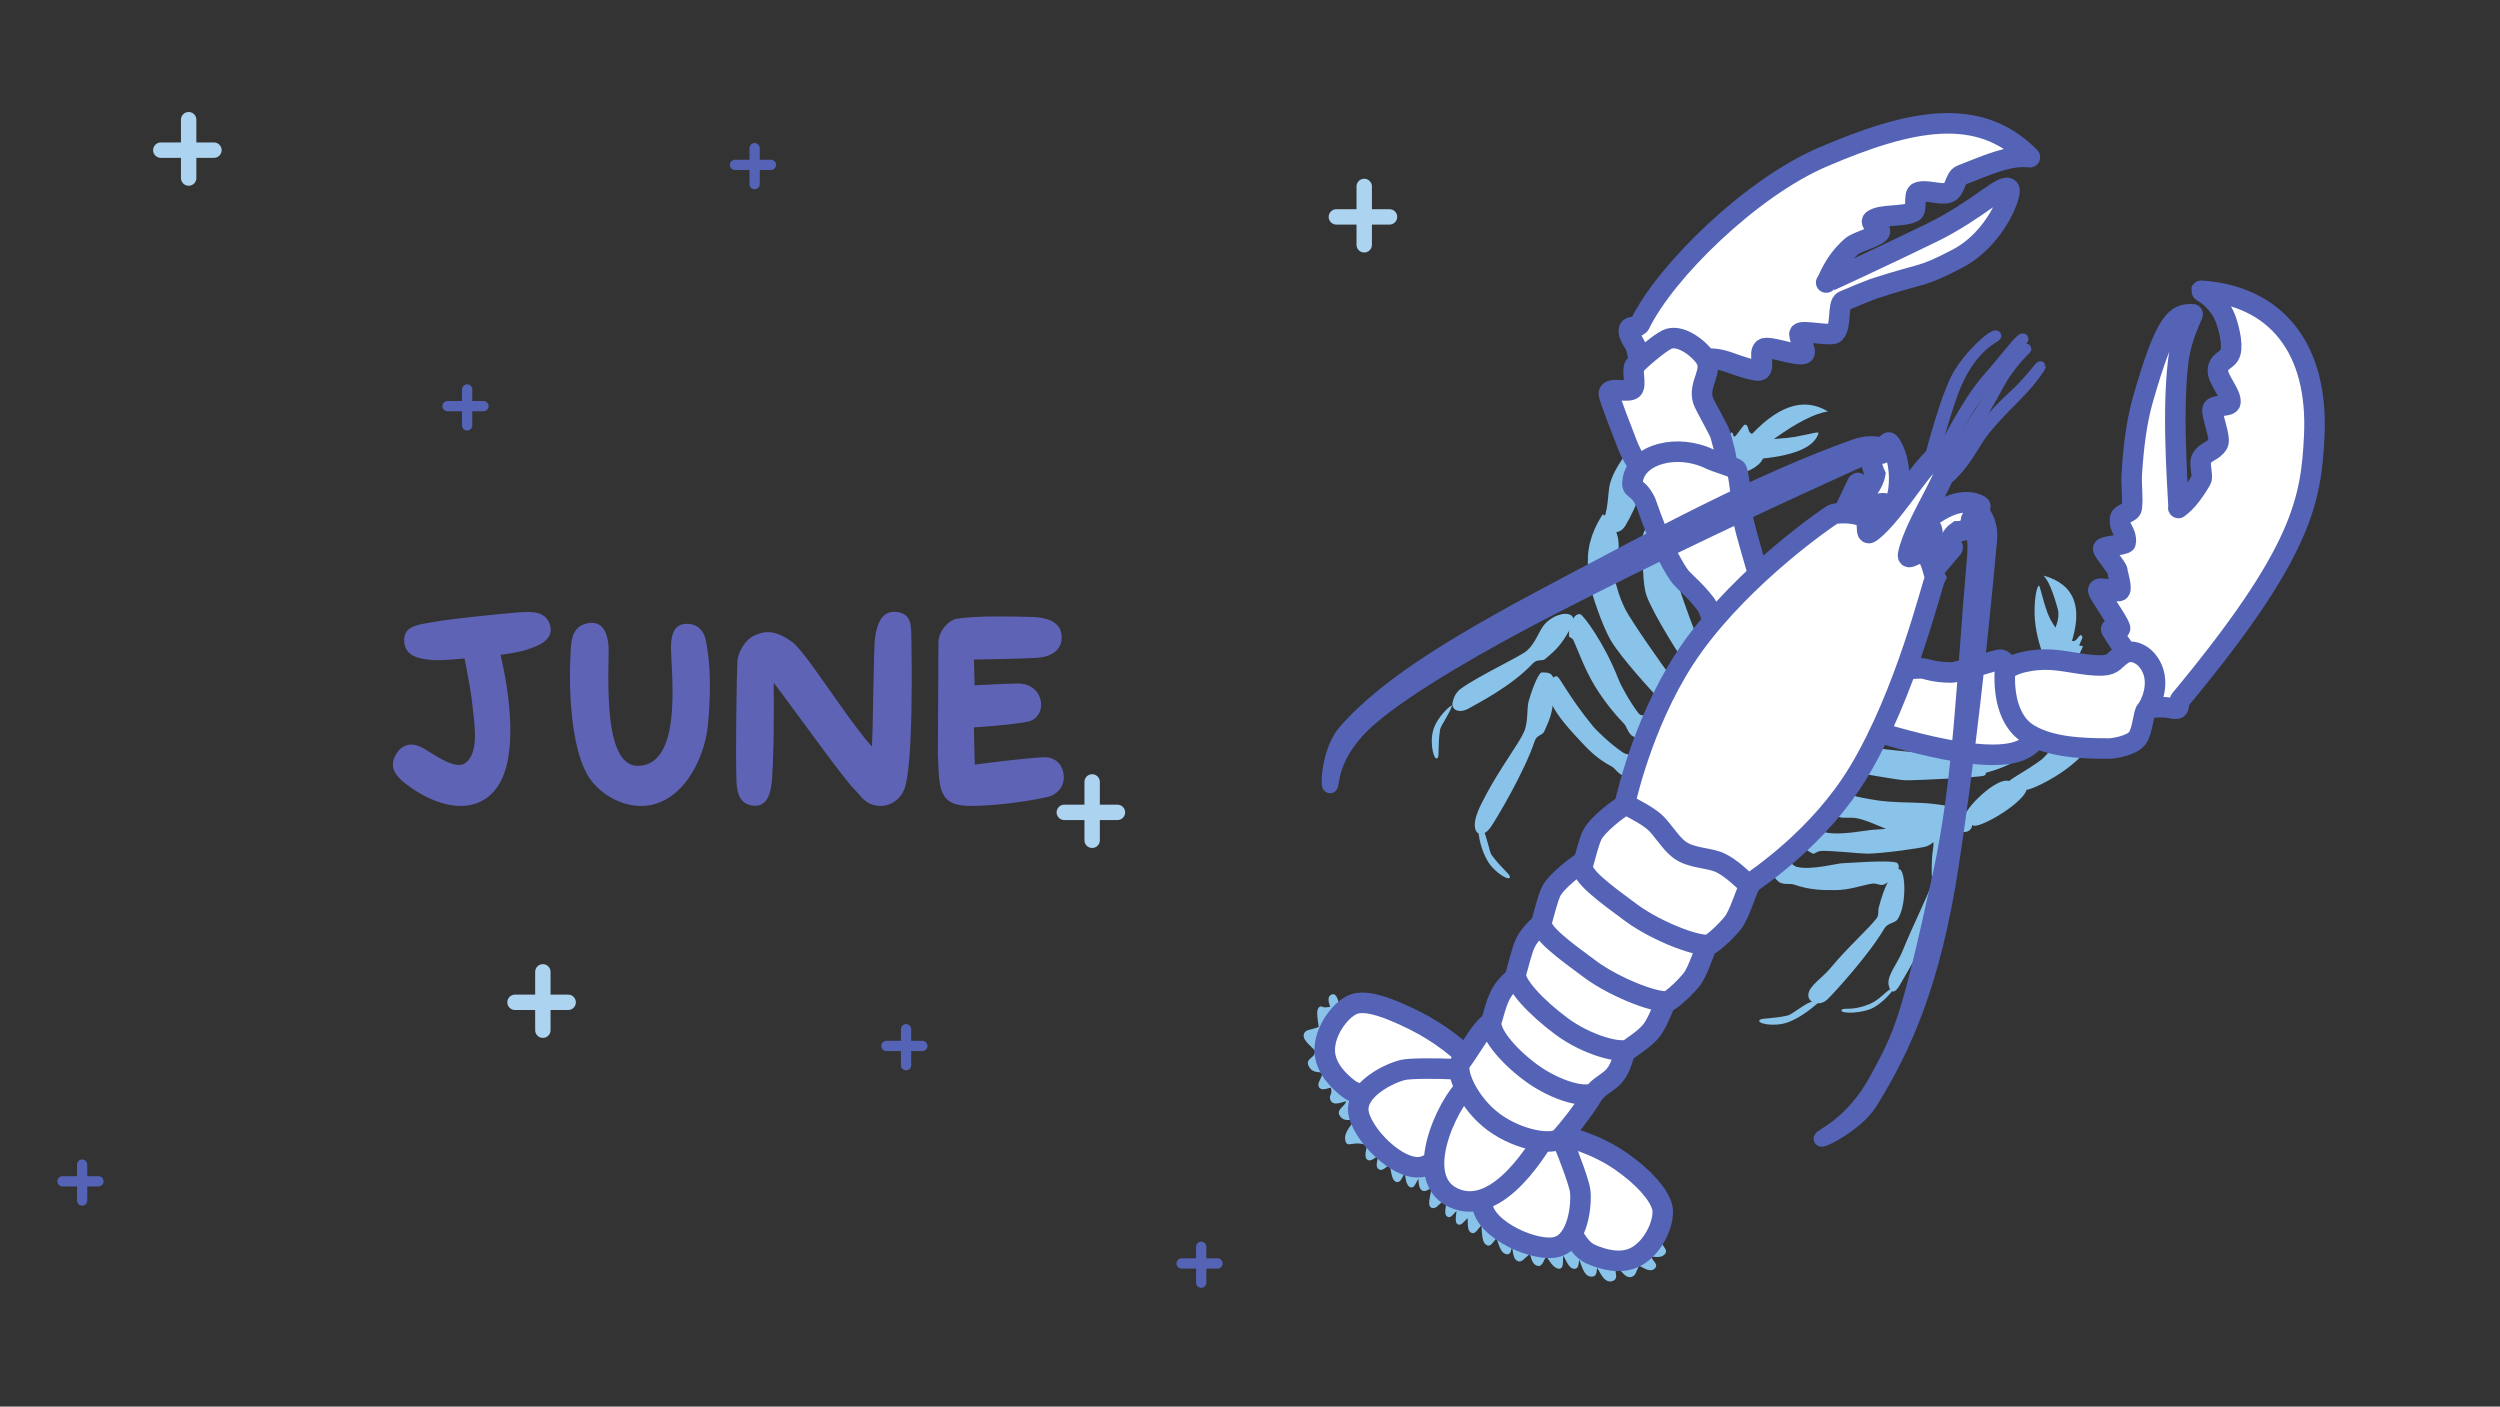<?xml version="1.0" encoding="UTF-8"?>
<svg width="487px" height="274px" viewBox="0 0 487 274" version="1.1" xmlns="http://www.w3.org/2000/svg" xmlns:xlink="http://www.w3.org/1999/xlink">
    <rect x="0" y="0" width="487" height="274" fill="#333333" stroke="none"/>
    <title>illus-june-21</title>
    <g id="illus-june-21" stroke="none" stroke-width="1" fill="none" fill-rule="evenodd">
        <path d="M322.084,101.012 C322.488,100.887 322.794,101.883 323,104 C321.137,105.166 320.122,105.479 319.956,104.938 C319.708,104.128 321.477,101.199 322.084,101.012 Z" id="Rectangle" fill="#89C3EA"></path>
        <path d="M386,145 L395.218,143.996 C395.818,145.361 395.079,146.696 393,148 C390.921,149.304 388.199,150.307 384.835,151.009 L386,145 Z" id="Rectangle" fill="#89C3EA"></path>
        <path d="M400.397,122.259 C400.976,120.852 401.126,119.636 400.845,118.612 C399.444,113.502 398.508,112.67 398.103,112.132 C404.122,113.81 405.87,118.323 403.349,125.669 C400.008,126.868 398.182,127.361 397.871,127.148 C397.768,127.077 396.696,123.985 396.415,120.941 C396.119,117.735 396.628,114.561 397.137,114.083 C397.356,113.877 397.622,115.782 398.758,119.131 C399.077,120.068 399.623,121.111 400.397,122.259 Z" id="Rectangle" fill="#89C3EA"></path>
        <path d="M398.726,125.281 C400.106,124.046 402.368,124.818 403.978,124.87 C404.579,124.89 405.073,123.492 405.42,123.755 C405.93,124.14 405.51,124.382 405.034,125.713 C404.964,125.91 405.838,125.647 405.728,126 C405.641,126.277 405.185,127.177 404.778,127.95 C404.58,128.325 404.039,128.835 403.156,129.482 L397.804,129.658 C397.156,127.871 397.463,126.412 398.726,125.281 Z" id="Rectangle" fill="#89C3EA"></path>
        <path d="M288,162 C288.465,161.47 288.774,161.35 288.926,161.64 C289.703,163.119 290.116,165.94 290.564,166.547 C292.375,169.006 293.971,170.159 294.111,170.707 C294.421,171.924 291.113,170.112 289.702,167.573 C288.762,165.881 288.195,164.023 288,162 Z" id="Rectangle" fill="#89C3EA"></path>
        <path d="M278.783,137.867 C279.559,139.346 279.973,142.167 280.42,142.774 C282.232,145.233 283.828,146.386 283.967,146.934 C284.277,148.151 280.969,146.339 279.559,143.8 C278.148,141.261 278.555,137.432 278.783,137.867 Z" id="Rectangle" fill="#89C3EA" transform="translate(281.268, 142.577) rotate(45) translate(-281.268, -142.577) "></path>
        <path d="M302.015,136.5 C301.271,134.43 301.982,131.725 303.23,131.725 C303.802,131.725 305.367,135.43 310.283,141.435 C311.102,142.436 313.624,144.852 316.002,146.493 C317.101,147.251 318.053,146.836 319,147.847 C319.501,148.382 319.501,149.433 319,151 C317.432,151.204 316.433,151.204 316.002,151 C315.046,150.547 314.537,149.617 314.009,149.342 C310.823,147.679 309.079,145.647 307.712,144.2 C304.807,141.124 302.759,138.57 302.015,136.5 Z" id="Rectangle" fill="#89C3EA"></path>
        <path d="M302.111,118.297 C301.766,121.802 301.555,122.727 300.158,125.738 C299.827,126.451 298.719,126.375 298.342,127.518 C296.372,133.484 291.913,139.058 290.722,140.778 C289.53,142.498 287.577,142.605 287.331,140.832 C287.27,140.395 286.994,139.189 287.727,137.891 C289.968,133.922 295.547,127.402 296.258,125.738 C297.129,123.699 296.728,121.226 297.175,119.699 C298.22,116.136 302.538,113.963 302.111,118.297 Z" id="Rectangle" fill="#89C3EA" transform="translate(294.685, 129.004) rotate(25) translate(-294.685, -129.004) "></path>
        <path d="M303.572,126.83 C302.828,124.76 303.154,122.107 304.403,122.107 C304.974,122.107 310.464,125.872 315.38,131.877 C316.2,132.878 318.722,135.294 321.099,136.935 C322.198,137.693 323.166,135.925 324.113,136.936 C324.614,137.471 324.609,138.973 324.098,141.442 C322.53,141.646 321.53,141.646 321.099,141.442 C320.144,140.989 319.635,140.059 319.107,139.783 C317.658,139.028 314.237,137.035 311.19,134.361 C308.453,131.958 306.078,128.907 304.707,127.375 C304.248,126.861 303.674,127.113 303.572,126.83 Z" id="Rectangle" fill="#89C3EA" transform="translate(313.831, 131.851) rotate(18) translate(-313.831, -131.851) "></path>
        <path d="M315.679,86.063 C315.527,85.466 317.853,86.53 319.176,89.162 C320.178,91.156 319.899,97.916 318.933,102.023 C318.438,104.129 316.696,104.033 316.618,103.975 C316.481,103.874 315.419,104.082 314.83,102.688 C314.514,101.941 314.579,100.939 314.406,99.781 C314.199,98.402 313.774,96.848 313.624,95.868 C313.041,92.075 315.703,86.157 315.679,86.063 Z" id="Rectangle" fill="#89C3EA" transform="translate(316.673, 94.949) rotate(18) translate(-316.673, -94.949) "></path>
        <path d="M309.763,100.817 C309.611,100.22 312.818,101.702 314.14,104.333 C315.657,107.351 315.358,111.651 315.915,112.194 C316.397,112.664 312.494,115.609 312.262,115.439 C311.965,115.22 309.785,111.216 309.272,107.878 C308.689,104.085 309.786,100.91 309.763,100.817 Z" id="Rectangle" fill="#89C3EA" transform="translate(312.528, 108.066) rotate(18) translate(-312.528, -108.066) "></path>
        <path d="M307.51,117.816 C306.766,115.746 309.914,114.572 311.163,114.572 C311.496,114.572 312.494,116.839 314.982,119.325 C316.756,121.097 325.111,127.407 327.489,129.048 C328.588,129.806 327.281,134.203 326.753,133.927 C325.305,133.172 317.241,128.654 314.195,125.98 C311.458,123.577 307.612,118.099 307.51,117.816 Z" id="Rectangle" fill="#89C3EA" transform="translate(317.657, 124.256) rotate(18) translate(-317.657, -124.256) "></path>
        <path d="M315.189,109.548 C314.445,107.478 317.975,105.886 319.223,105.886 C319.556,105.886 320.513,108.237 323.002,110.724 C324.775,112.496 332.282,119.579 334.66,121.219 C335.759,121.978 334.452,126.375 333.924,126.099 C332.476,125.343 324.412,120.826 321.365,118.151 C319.475,116.492 317.51,112.287 316.16,110.419 C315.556,109.581 315.22,109.636 315.189,109.548 Z" id="Rectangle" fill="#89C3EA" transform="translate(325.087, 115.999) rotate(28) translate(-325.087, -115.999) "></path>
        <path d="M300.289,131.001 C301.712,131.001 303.172,130.764 302.745,135.098 C302.4,138.603 302.189,139.528 300.792,142.539 C300.461,143.252 299.353,143.176 298.976,144.319 C297.006,150.285 291.566,159.431 290.375,161.151 C289.184,162.871 287.565,162.924 287.318,161.151 C287.072,159.378 288.293,157.063 289.492,154.795 C292.185,149.703 295.948,144.747 296.892,142.539 C297.763,140.5 297.362,138.027 297.809,136.5 C298.854,132.937 299.911,131.001 300.289,131.001 Z" id="Rectangle" fill="#89C3EA"></path>
        <path d="M345.178,192.009 C345.818,192.249 346.214,192.514 346.366,192.804 C347.143,194.283 347.556,197.104 348.004,197.712 C349.815,200.17 351.411,201.323 351.551,201.872 C351.861,203.088 348.553,201.276 347.142,198.738 C346.202,197.045 345.547,194.802 345.178,192.009 Z" id="Rectangle" fill="#89C3EA" transform="translate(348.375, 197.134) scale(1, -1) rotate(139) translate(-348.375, -197.134) "></path>
        <path d="M361.623,189.525 C362.4,191.004 362.042,193.134 363.063,195.173 C364.608,198.259 366.259,198.893 366.399,199.441 C366.709,200.658 363.796,198.491 362.386,195.952 C360.975,193.414 361.395,189.09 361.623,189.525 Z" id="Rectangle" fill="#89C3EA" transform="translate(363.902, 194.642) scale(1, -1) rotate(139) translate(-363.902, -194.642) "></path>
        <path d="M366.876,167.883 C368.159,167.883 369.905,174.71 368.646,177.581 C368.348,178.261 366.956,178.642 366.616,179.732 C364.841,185.42 359.938,194.141 358.864,195.782 C357.791,197.422 355.278,197.307 355.056,195.616 C354.834,193.925 356.988,191.883 358.069,189.721 C360.496,184.865 363.887,180.14 364.738,178.034 C364.989,177.413 364.591,176.847 364.612,176.028 C364.656,174.285 364.872,172.147 365.146,171.157 C366.088,167.759 366.536,167.883 366.876,167.883 Z" id="Rectangle" fill="#89C3EA" transform="translate(362.061, 182.416) rotate(13) translate(-362.061, -182.416) "></path>
        <path d="M359.188,151.553 C358.444,149.483 361.328,149.03 362.576,149.03 C362.794,149.03 365.167,150.574 367.788,152.823 C369.809,154.557 371.913,156.952 373.902,158.764 C376.095,160.762 378.111,162.12 378.882,162.652 C379.981,163.41 380.425,162.723 381.372,163.734 C381.873,164.269 381.803,165.749 381.162,168.174 C379.545,168.419 378.343,168.125 377.558,167.291 C377.355,167.075 377.253,166.951 376.486,166.141 C374.641,164.193 369.719,162.833 368.753,161.811 C366.888,159.835 359.454,152.294 359.188,151.553 Z" id="Rectangle" fill="#89C3EA" transform="translate(370.385, 158.644) scale(1, -1) rotate(133) translate(-370.385, -158.644) "></path>
        <path d="M364.28,141.443 C363.974,140.592 365.147,140.722 365.701,140.117 C366.495,139.251 366.931,137.817 367.666,137.817 C367.884,137.817 374.611,146.197 376.6,148.009 C378.793,150.007 383.322,153.892 384.093,154.424 C385.191,155.182 383.145,160.713 381.967,159.462 C381.764,159.246 375.035,154.275 374.07,153.253 C372.204,151.277 364.546,142.183 364.28,141.443 Z" id="Rectangle" fill="#89C3EA" transform="translate(374.318, 148.731) scale(1, -1) rotate(133) translate(-374.318, -148.731) "></path>
        <path d="M390.117,151.696 C392.31,153.694 391.555,163.437 390.377,162.187 C390.174,161.971 388.788,163.131 388.021,162.321 C386.723,160.95 384.986,152.879 386.139,150.313 C386.623,149.233 389.528,151.159 390.117,151.696 Z" id="Rectangle" fill="#89C3EA" transform="translate(388.64, 156.301) scale(1, -1) rotate(133) translate(-388.64, -156.301) "></path>
        <path d="M401.94,143.825 C402.821,144.628 401.532,147.646 401.804,150.018 C402.208,153.553 403.517,158.068 402.812,157.32 C402.609,157.104 400.3,156.789 399.533,155.979 C398.883,155.292 397.586,151.29 397.146,147.601 C396.706,143.921 397.121,140.556 397.696,139.275 C398.181,138.195 401.351,143.289 401.94,143.825 Z" id="Rectangle" fill="#89C3EA" transform="translate(399.989, 148.264) scale(1, -1) rotate(133) translate(-399.989, -148.264) "></path>
        <path d="M379.351,161.242 C380.63,161.242 381.935,169.16 380.68,172.222 C380.382,172.947 378.994,173.354 378.655,174.515 C376.885,180.582 370.433,189.823 369.362,191.572 C368.292,193.322 367.351,193.259 367.13,191.455 C366.908,189.652 369.055,187.475 370.133,185.169 C372.553,179.99 375.721,174.505 376.569,172.259 C376.819,171.596 376.637,171.439 376.657,170.565 C376.702,168.707 376.917,166.426 377.19,165.37 C377.475,164.27 377.091,162.878 377.352,162.279 C377.951,160.907 379.115,161.242 379.351,161.242 Z" id="Rectangle" fill="#89C3EA" transform="translate(374.151, 177.026) rotate(-3) translate(-374.151, -177.026) "></path>
        <path d="M348.783,164.399 C348.039,162.329 348.75,159.624 349.999,159.624 C350.57,159.624 352.448,161.518 357.364,167.522 C358.184,168.524 360.392,172.751 362.77,174.392 C363.869,175.15 365.167,174.307 366.114,175.318 C366.615,175.853 366.5,177.046 365.768,178.899 C364.2,179.104 363.201,179.104 362.77,178.899 C361.814,178.446 361.305,177.516 360.777,177.241 C357.592,175.578 355.848,173.547 354.481,172.099 C352.615,170.124 351.55,167.557 350.509,166.002 C349.929,165.136 349.049,165.14 348.783,164.399 Z" id="Rectangle" fill="#89C3EA" transform="translate(357.45, 169.338) scale(1, -1) rotate(133) translate(-357.45, -169.338) "></path>
        <path d="M355.235,156.115 C354.492,154.045 355.165,151.84 356.414,151.84 C356.985,151.84 359.83,155.597 364.746,161.601 C365.566,162.602 368.251,167.031 370.629,168.672 C371.728,169.43 372.172,168.744 373.119,169.755 C373.62,170.29 373.55,171.77 372.909,174.195 C370.938,173.81 369.737,173.516 369.305,173.311 C369.025,173.178 369.188,172.364 368.421,171.554 C366.576,169.606 363.086,166.629 362.121,165.606 C360.255,163.631 355.502,156.856 355.235,156.115 Z" id="Rectangle" fill="#89C3EA" transform="translate(364.187, 163.017) scale(1, -1) rotate(133) translate(-364.187, -163.017) "></path>
        <path d="M340.133,85.818 C345.955,79.102 351.263,77.212 356.056,80.147 C353.49,80.545 349.984,82.336 345.538,85.522 C347.413,85.392 348.731,85.259 349.492,85.124 C352.965,84.509 354.372,83.961 354.234,84.418 C353.388,87.219 349.238,88.901 341.783,89.465 L340.133,85.818 Z" id="Rectangle" fill="#89C3EA"></path>
        <path d="M335,88.077 C335.854,85.868 336.604,84.603 337.251,84.282 C337.685,84.066 337.54,85.321 337.98,85 C338.485,84.632 339.57,82.701 339.96,82.716 C340.609,82.742 340.456,83.858 340.903,84.282 C341.492,84.841 342.838,84.535 343,85 C343.661,86.894 344.507,87.988 343,90 C341.995,91.341 339.329,92.487 335,93.438 L335,88.077 Z" id="Rectangle" fill="#89C3EA"></path>
        <path d="M355.013,30.624 C372.098,23.289 385.462,20.484 395.42,30.624 C391.499,30.152 387.448,31.998 382.088,34.105 C380.759,34.627 380.988,36.966 379.551,37.521 C378.109,38.079 374.939,36.797 373.547,37.521 C372.775,37.922 373.465,40.88 372.693,41.287 C370.808,42.282 366.457,41.7 364.87,42.838 C363.864,43.56 366.92,44.594 366.064,45.363 C364.92,46.391 361.773,47.04 360.651,48.024 C357.026,51.203 356.106,54.785 355.738,55.035 C355.64,55.102 366.75,49.993 376.251,45.363 C385.413,40.898 390.43,35.37 391.396,36.836 C391.938,37.658 388.865,46.492 381.18,50.46 C373.753,54.295 375.29,52.873 364.87,56.287 C364.292,56.476 360.292,58.116 359.1,58.653 C357.896,59.194 358.785,63.582 357.395,64.889 C356.707,65.536 351.248,64.302 350.611,64.889 C350.121,65.34 352.012,68.474 351.46,68.854 C350.386,69.593 344.44,67.201 343.516,67.937 C342.499,68.749 343.889,71.68 342.787,72.132 C342.04,72.438 338.197,71.082 337.284,70.742 C335.059,69.914 333.163,69.631 331.684,70.083 C324.426,72.303 319.421,72.336 318.78,67.937 C318.639,66.974 317.007,65.377 317.34,64.165 C317.564,63.35 319.033,64.001 319.469,63.104 C324.397,52.952 341.005,36.636 355.013,30.624 Z" id="Rectangle" stroke="#5563B6" stroke-width="4" fill="#FFFFFF" stroke-linejoin="round"></path>
        <path d="M332.154,69.697 C333.875,72.276 330.789,74.733 331.733,77.938 C332.031,78.949 334.919,83.847 335.139,84.732 C335.896,87.774 337.084,90.547 335.626,92.409 C334.039,94.438 331.115,96.086 327.917,95.518 C325.072,95.013 319.549,94.006 316.673,85.734 C316.5,85.237 313.312,77.276 313.402,76.608 C313.571,75.348 317.254,76.578 318.069,75.742 C318.792,75 317.84,72.019 318.434,71.259 C319.227,70.247 323.097,66.938 324.696,66.15 C327.203,64.915 330.915,67.841 332.154,69.697 Z" id="Rectangle" stroke="#5563B6" stroke-width="4" fill="#FFFFFF"></path>
        <path d="M318.069,93.441 C318.928,88.404 326.817,86.343 333.158,89.468 C334.125,89.945 337.824,91.039 338.228,91.391 C338.757,91.851 339.467,99.537 339.421,100.317 C339.385,100.937 340.507,105.1 342.787,112.807 L333.622,120.941 C333.118,119.284 332.684,118.213 332.319,117.728 C329.99,114.636 327.905,113.281 326.975,111.875 C323.295,106.318 320.789,98.237 320.601,97.846 C318.903,94.307 317.665,95.806 318.069,93.441 Z" id="Rectangle" stroke="#5563B6" stroke-width="4" fill="#FFFFFF"></path>
        <path d="M366,131 C370.149,130.455 372.922,130.185 374.318,130.191 C375.04,130.193 376.619,131 380.07,131 C381.85,131 389.374,128.238 389.893,128.516 C390.367,128.77 392.379,130.704 392.707,131 C394.624,132.726 394.276,134.776 395.218,136.636 C397.34,140.826 398.172,143.921 394,146 C389.504,148.241 379.226,146.852 363.167,141.835 L366,131 Z" id="Rectangle" stroke="#5563B6" stroke-width="4" fill="#FFFFFF"></path>
        <path d="M417.395,77.991 C422.067,61.528 424.117,61.213 427.126,61.213 C427.218,61.213 424.908,65.594 424.339,70.184 C422.889,81.886 424.623,99.48 424.339,98.962 C424.273,98.842 426.025,98.295 428.807,93.438 C429.176,92.793 428.386,90.311 428.807,89.465 C429.637,87.8 431.021,88.103 432.045,86.477 C432.729,85.392 430.681,80.623 431.023,79.664 C431.344,78.764 434.385,79.333 434.489,78.372 C434.669,76.702 431.997,73.937 432.045,72.176 C432.1,70.171 434.015,70.298 434.489,68.674 C435.007,66.895 434.061,63.394 433.447,61.875 C431.947,58.162 428.776,56.755 428.807,56.642 C443.455,57.64 451.677,67.932 450.811,85.037 C450.185,97.398 448.652,107.482 424.743,136.261 C424.508,136.544 424.476,137.261 424.339,137.763 C424.15,138.455 422.981,137.793 421.36,137.763 C420.501,137.746 418.851,137.826 416.408,138 L415.819,129.374 C413.636,126.321 412.125,124.087 411.288,122.672 C410.967,122.13 413.163,122.911 412.991,122.316 C412.559,120.817 408.805,115.801 408.738,114.995 C408.656,114.007 412.69,115.624 412.991,114.995 C413.324,114.302 412.467,111.572 412.47,111.195 C412.476,110.614 409.682,107.452 409.696,106.881 C409.708,106.359 414.092,106.171 414.111,105.656 C414.197,103.27 412.784,103.225 412.991,101.009 C413.084,100.021 415.154,99.916 415.267,98.962 C415.527,96.767 415.143,94.57 415.267,92.449 C415.582,87.065 416.241,82.057 417.395,77.991 Z" id="Rectangle" stroke="#5563B6" stroke-width="4" fill="#FFFFFF" stroke-linejoin="round"></path>
        <path d="M390.526,131.08 C390.526,129.989 393.945,128.527 398.448,128.488 C401.953,128.457 406.165,129.783 409.614,129.623 C411.785,129.522 411.851,128.513 413.545,127.427 C415.24,126.342 417.186,127.428 418.117,128.488 C421.718,132.583 418.512,137.989 418.117,138.293 C417.521,138.751 417.425,142.37 416.34,143.81 C415.219,145.299 411.593,145.809 411.005,145.811 C405.449,145.835 399.416,145.547 395.218,143.011 C390.106,139.922 390.526,132.354 390.526,131.08 Z" id="Rectangle" stroke="#5563B6" stroke-width="4" fill="#FFFFFF"></path>
        <g id="Group" transform="translate(141.5, 136.5) scale(-1, 1) translate(-141.5, -136.5) translate(12, 23)" stroke-linecap="round">
            <line x1="234.25" y1="0.316" x2="234.25" y2="11.684" id="Line-16" stroke="#ACD3EF" stroke-width="3"></line>
            <line x1="239.676" y1="6.25" x2="229.324" y2="6.25" id="Line-16" stroke="#ACD3EF" stroke-width="3"></line>
            <line x1="124" y1="5.868" x2="124" y2="12.868" id="Line-16" stroke="#5563B6" stroke-width="2"></line>
            <line x1="127.824" y1="9.118" x2="120.824" y2="9.118" id="Line-16" stroke="#5563B6" stroke-width="2"></line>
            <line x1="180" y1="52.868" x2="180" y2="59.868" id="Line-16" stroke="#5563B6" stroke-width="2"></line>
            <line x1="183.824" y1="56.118" x2="176.824" y2="56.118" id="Line-16" stroke="#5563B6" stroke-width="2"></line>
            <line x1="5.25" y1="13.316" x2="5.25" y2="24.684" id="Line-16" stroke="#ACD3EF" stroke-width="3"></line>
            <line x1="10.676" y1="19.25" x2="0.324" y2="19.25" id="Line-16" stroke="#ACD3EF" stroke-width="3"></line>
            <line x1="165.25" y1="166.316" x2="165.25" y2="177.684" id="Line-16" stroke="#ACD3EF" stroke-width="3"></line>
            <line x1="170.676" y1="172.25" x2="160.324" y2="172.25" id="Line-16" stroke="#ACD3EF" stroke-width="3"></line>
            <line x1="94.5" y1="177.5" x2="94.5" y2="184.5" id="Line-16" stroke="#5563B6" stroke-width="2"></line>
            <line x1="98.324" y1="180.75" x2="91.324" y2="180.75" id="Line-16" stroke="#5563B6" stroke-width="2"></line>
            <line x1="255" y1="203.868" x2="255" y2="210.868" id="Line-16" stroke="#5563B6" stroke-width="2"></line>
            <line x1="258.824" y1="207.118" x2="251.824" y2="207.118" id="Line-16" stroke="#5563B6" stroke-width="2"></line>
            <line x1="37" y1="219.868" x2="37" y2="226.868" id="Line-16" stroke="#5563B6" stroke-width="2"></line>
            <line x1="40.824" y1="223.118" x2="33.824" y2="223.118" id="Line-16" stroke="#5563B6" stroke-width="2"></line>
            <line x1="58.25" y1="129.316" x2="58.25" y2="140.684" id="Line-16" stroke="#ACD3EF" stroke-width="3"></line>
            <line x1="63.676" y1="135.25" x2="53.324" y2="135.25" id="Line-16" stroke="#ACD3EF" stroke-width="3"></line>
        </g>
        <path d="M96.451,153.881 C101.296,147.953 99.125,134.397 97.502,127.567 C100.388,127.159 102.175,126.867 104.584,125.821 C106.968,124.786 107.729,123.189 107.045,121.46 C106.138,119.165 103.968,119.032 100.562,119.331 C96.775,119.662 88.45,120.456 84.552,121.153 C84.167,121.222 83.775,121.284 83.386,121.347 L82.998,121.412 C80.678,121.806 78.568,122.365 78.738,124.957 C78.924,127.806 81.433,128.337 84.223,128.575 C86.086,128.734 90.484,128.267 90.484,128.267 C90.484,128.267 90.489,128.292 90.499,128.34 L90.525,128.464 C90.655,129.102 91.079,131.202 91.457,133.411 L91.547,133.942 C91.768,135.273 91.963,136.604 92.059,137.644 C92.348,140.794 93.368,146.079 90.961,148.399 C89.499,149.81 87.025,148.525 84.658,147.093 L84.241,146.84 C83.619,146.458 83.009,146.078 82.431,145.744 C80.212,144.464 78.051,144.9 76.879,147.451 C76.04,149.277 76.719,150.902 78.994,152.658 C85.215,157.461 92.388,158.853 96.451,153.881 Z M137.906,141.198 C138.406,136.014 138.575,129.673 137.452,124.571 C136.918,122.146 135.052,121.332 133.319,121.555 C131.335,121.81 130.909,123.482 130.737,125.174 C130.373,128.74 133.685,149.158 124.211,149.183 C116.858,149.203 118.845,128.493 118.519,125.567 C118.156,122.317 116.778,120.782 114.084,121.503 C111.045,122.316 111.225,125.701 111.102,128.224 C110.795,134.535 111.252,145.1 114.303,150.719 C115.942,153.739 119.792,156.67 124.172,156.975 C132.24,157.535 137.197,148.544 137.906,141.198 Z M176.108,153.866 C177.978,149.534 177.603,127.28 177.526,123.758 C177.483,121.765 177.503,119.22 174.151,119.19 C171.805,119.17 170.857,121.451 170.476,124.089 C170.295,125.351 170.202,129.808 170.12,134.413 L170.096,135.796 C170.026,139.787 169.959,143.66 169.843,145.433 C168.143,143.542 166.123,140.809 164.084,137.945 L163.528,137.161 C159.728,131.791 155.963,126.19 154.197,124.961 C151.177,122.858 149.279,122.79 147.18,123.691 C144.975,124.637 143.706,127.217 143.627,129.006 C143.525,131.309 143.249,146.263 143.465,152.249 C143.529,154.015 143.897,156.941 147.132,156.964 C149.83,156.983 150.261,153.597 150.398,151.713 C150.675,147.906 150.738,142.486 150.74,138.246 L150.74,137.387 C150.738,135.565 150.725,134.019 150.717,133 C150.982,133.338 151.315,133.774 151.702,134.289 L152.106,134.829 C156.039,140.097 164.306,151.625 166.358,153.675 C166.598,153.916 166.822,154.168 167.041,154.421 L167.303,154.725 C168.261,155.837 169.24,156.893 171.347,156.995 C173.17,157.084 175.176,156.024 176.108,153.866 Z M189.332,156.999 C193.538,156.945 199.497,156.293 204.162,155.219 C205.631,154.881 207.378,153.481 207.222,151.134 C207.033,148.301 204.82,147.475 203.569,147.507 C199.914,147.6 189.885,148.946 189.885,148.946 L189.717,141.694 C189.717,141.694 192.807,141.508 195.849,141.191 L196.401,141.132 C197.868,140.97 199.278,140.779 200.275,140.562 C204.183,139.715 203.623,133.108 198.248,133.153 C195.693,133.174 189.861,133.505 189.861,133.505 L189.727,128.48 L189.763,128.479 C190.391,128.47 199.231,128.336 202.09,128.137 C204.498,127.97 207.222,126.784 206.762,123.491 C206.384,120.792 203.241,120.209 200.728,120.169 C197.911,120.125 190.846,119.863 186.412,120.516 C184.935,120.734 182.86,122.753 182.802,125.111 L182.697,146.89 C182.968,153.709 182.734,157.083 189.332,156.999 Z" id="June" fill="#5E63B6" fill-rule="nonzero"></path>
        <path d="M262.653,206.603 C265.934,215.381 273.13,223.955 284.241,232.326 C300.907,244.883 323.002,240.562 322.911,241.367 C322.806,242.298 324.226,243.535 324.032,243.847 C323.367,244.918 321.449,243.926 321.278,244.416 C320.912,245.469 322.372,246.294 322.086,246.665 C321.325,247.653 319.427,245.653 319.069,246.118 C318.278,247.149 318.355,247.817 317.908,248.157 C316.77,249.021 315.399,245.658 314.906,246.118 C313.51,247.421 314.794,248.635 314.112,249.01 C312.532,249.879 311.716,246.01 311.048,246.368 C310.335,246.751 310.721,248.014 310.283,248.157 C308.58,248.712 308.253,244.178 307.552,244.416 C307.001,244.604 307.157,246.586 306.796,246.665 C305.787,246.888 305.053,243.76 304.504,243.847 C303.604,243.989 304.265,246.778 303.704,246.665 C302.53,246.429 302.019,244.52 301.387,244.416 C300.357,244.247 300.258,246.237 299.679,246.118 C298.568,245.89 298.801,243.96 298.202,243.847 C297.427,243.702 296.416,245.349 295.941,245.238 C294.906,244.998 295.352,242.274 294.764,242.149 C293.7,241.921 294.14,244.006 293.541,243.847 C292.367,243.536 292.231,240.755 291.647,240.601 C291.169,240.475 290.261,242.249 289.929,242.149 C288.817,241.811 289.395,238.242 288.823,238.078 C288.175,237.892 287.264,239.846 286.873,239.721 C286.092,239.47 286.652,236.743 286.229,236.611 C285.716,236.451 284.55,238.184 284.241,238.078 C283.752,237.909 284.544,234.926 284.241,234.825 C283.92,234.717 282.479,236.696 282.24,236.611 C281.599,236.384 282.68,233.487 282.24,233.338 C280.711,232.819 279.741,235.095 279.062,234.825 C278.477,234.593 279.707,230.963 279.348,230.822 C278.844,230.625 277.688,231.656 277.354,231.52 C276.575,231.202 277.009,228.819 276.564,228.647 C276.056,228.45 275.255,230.96 274.913,230.822 C274.178,230.527 274.336,228.236 273.881,228.059 C273.061,227.738 272.628,229.973 272.143,229.771 C271.357,229.444 271.464,226.678 271,226.487 C270.308,226.202 269.316,227.568 268.896,227.385 C268.248,227.103 269.309,224.935 268.896,224.755 C268.093,224.405 267.139,225.745 266.672,225.526 C266.117,225.265 267.053,222.928 266.672,222.744 C264.581,221.732 262.765,222.611 262.653,222.362 C261.88,220.641 264.583,218.734 264.583,217.771 C264.583,216.792 262.04,218.642 261.319,216.901 C261.036,216.218 263.102,215.398 262.653,214.136 C262.45,213.565 260.049,215.108 259.639,214.136 C259.29,213.307 260.26,213.457 259.639,211.438 C259.495,210.971 257.571,212.193 257.321,211.438 C257.162,210.955 258.279,209.725 258.056,208.773 C257.87,207.978 255.802,208.992 255.275,207.181 C255.073,206.486 256.82,206.262 256.632,204.636 C256.552,203.937 254.02,202.439 254.512,201.465 C254.753,200.99 255.65,201.142 257.321,200.405 C257.624,200.272 256.681,197.047 257.321,196.551 C257.448,196.453 257.295,197 259.639,196.551 C259.996,196.483 258.702,194.449 259.639,194.165 C260.168,194.005 261.173,198.151 262.653,206.603 Z" id="Rectangle" stroke="#89C3EA" fill="#89C3EA" stroke-linejoin="round"></path>
        <path d="M264.156,195.478 C266.706,194.913 270.567,196.315 275.472,198.733 C280.455,201.191 285.11,204.911 286.229,206.678 C284.587,209.556 267.864,215.902 262.836,212.176 C260.73,210.615 258.201,208.021 258.063,204.845 C257.878,200.613 261.606,196.042 264.156,195.478 Z" id="Rectangle" stroke="#5563B6" stroke-width="4" fill="#FFFFFF"></path>
        <path d="M273.366,208.41 C275.916,207.845 292.421,208.173 293.541,209.94 C291.898,212.818 282.051,225.916 277.28,227.24 C272.509,228.565 264.772,220.492 264.587,216.26 C264.402,212.027 270.815,208.975 273.366,208.41 Z" id="Rectangle" stroke="#5563B6" stroke-width="4" fill="#FFFFFF"></path>
        <path d="M304.172,223.487 C306.722,222.922 310.949,223.844 315.853,226.262 C320.836,228.719 325.125,232.92 326.245,234.687 C324.603,237.565 307.88,243.912 302.852,240.185 C300.746,238.624 298.217,236.031 298.078,232.855 C297.893,228.622 301.621,224.052 304.172,223.487 Z" id="Rectangle" stroke="#5563B6" stroke-width="4" fill="#FFFFFF" transform="translate(312.159, 232.326) scale(-1, 1) rotate(-61) translate(-312.159, -232.326) "></path>
        <path d="M291.366,220.41 C293.916,219.845 310.421,220.173 311.541,221.94 C309.898,224.818 300.051,237.916 295.28,239.24 C290.509,240.565 282.772,232.492 282.587,228.26 C282.402,224.027 288.815,220.975 291.366,220.41 Z" id="Rectangle" stroke="#5563B6" stroke-width="4" fill="#FFFFFF" transform="translate(297.062, 229.771) scale(-1, 1) rotate(-70) translate(-297.062, -229.771) "></path>
        <path d="M286.229,211.47 C288.78,210.905 300.833,218.033 301.953,219.8 C300.31,222.677 291.976,237.514 283.075,233.303 C274.175,229.091 283.679,212.035 286.229,211.47 Z" id="Rectangle" stroke="#5563B6" stroke-width="4" fill="#FFFFFF"></path>
        <path d="M290.954,198.84 C293.384,197.53 308.708,208.695 310.93,212.2 C309.287,215.078 306.703,218.606 304.015,221.645 C302.655,223.182 295.982,222.287 290.954,218.561 C286.041,214.92 283.28,208.61 284.547,206.896 C287.111,203.427 288.523,200.149 290.954,198.84 Z" id="Rectangle" stroke="#5563B6" stroke-width="4" fill="#FFFFFF"></path>
        <path d="M296.225,189.783 C298.656,188.474 314.708,200.695 316.93,204.2 C316.051,205.74 315.949,207.786 314.552,209.456 C313.405,210.828 312.01,211.241 310.76,212.654 C309.4,214.191 303.221,212.657 298.193,208.931 C293.28,205.29 289.95,200.894 290.547,198.896 C291.012,197.342 291.425,195.614 292.097,194.162 C293.055,192.093 294.797,190.553 296.225,189.783 Z" id="Rectangle" stroke="#5563B6" stroke-width="4" fill="#FFFFFF"></path>
        <path d="M301.936,178.76 C304.366,177.451 323.059,189.92 325.282,193.425 C324.403,194.965 323.031,199.165 321.634,200.835 C320.486,202.206 318.926,203.23 317.407,204.317 C315.887,205.404 309.221,203.657 304.193,199.931 C299.28,196.29 294.739,191.523 295.337,189.524 C295.801,187.971 296.441,185.205 297.113,183.753 C298.071,181.683 300.507,179.53 301.936,178.76 Z" id="Rectangle" stroke="#5563B6" stroke-width="4" fill="#FFFFFF"></path>
        <path d="M308.777,167.664 C311.208,166.355 330.795,179.55 333.017,183.055 C332.139,184.595 330.857,189.234 329.46,190.904 C328.313,192.276 326.801,193.778 325.282,194.865 C323.762,195.952 314.788,192.533 309.76,188.806 C304.848,185.166 299.739,181.523 300.337,179.524 C300.801,177.971 301.441,175.205 302.113,173.753 C303.071,171.683 307.349,168.434 308.777,167.664 Z" id="Rectangle" stroke="#5563B6" stroke-width="4" fill="#FFFFFF"></path>
        <path d="M316.777,156.664 C319.208,155.355 338.795,168.55 341.017,172.055 C340.139,173.595 338.857,178.234 337.46,179.904 C336.313,181.276 334.801,182.778 333.282,183.865 C331.762,184.952 322.788,181.533 317.76,177.806 C312.848,174.166 307.739,170.523 308.337,168.524 C308.801,166.971 309.441,164.205 310.113,162.753 C311.071,160.683 315.349,157.434 316.777,156.664 Z" id="Rectangle" stroke="#5563B6" stroke-width="4" fill="#FFFFFF"></path>
        <path d="M388.862,65.417 C389.008,65.722 383.826,67.255 380.388,76.653 C379.553,78.934 378.229,83.264 376.416,89.643 L375.311,91.391 C377.674,82.276 379.636,76.271 381.197,73.376 C383.538,69.034 388.555,64.778 388.862,65.417 Z" id="Rectangle" stroke="#5563B6" stroke-width="2"></path>
        <path d="M394.141,66.018 C394.287,66.322 386.691,74.521 383.263,80.134 C380.977,83.876 379.302,86.835 378.237,89.011 L377.265,90.032 C381.165,82.233 384.424,76.842 387.043,73.861 C390.972,69.388 393.835,65.379 394.141,66.018 Z" id="Rectangle" stroke="#5563B6" stroke-width="2"></path>
        <path d="M394.71,67.961 C394.756,68.058 392.982,69.418 390.54,72.999 C389.363,74.726 387.67,78.377 384.578,83.213 C383.535,84.846 381.576,87.572 378.703,91.391 L378.366,90.789 C381.037,87.122 382.896,84.492 383.943,82.899 C387.588,77.354 389.84,73.376 391.098,71.641 C393.226,68.705 394.62,67.773 394.71,67.961 Z" id="Rectangle" stroke="#5563B6" stroke-width="2"></path>
        <path d="M397.494,71.382 C397.533,71.462 396.386,73.279 394.143,75.769 C392.36,77.747 389.863,79.94 386.874,83.528 C385.057,85.709 383.734,88.692 381.397,91.391 C380.499,92.427 378.967,93.86 376.799,95.69 L376.251,95.69 C378.633,93.176 380.291,91.344 381.225,90.195 C384.634,86.002 386.803,82.739 388.304,81.007 C390.396,78.592 392.728,76.686 394.143,75.168 C396.594,72.539 397.411,71.209 397.494,71.382 Z" id="Rectangle" stroke="#5563B6" stroke-width="2"></path>
        <path d="M304.907,113.969 C321.775,105.063 342.08,93.899 361.495,86.999 C363.454,86.303 365.571,86.303 367.847,86.999 C343.503,97.885 321.589,108.334 302.105,118.347 C288.865,125.151 274.273,133.516 266.941,139.817 C258.464,147.102 259.576,153.511 259.054,153 C258.732,152.684 259.066,146.088 262.12,142.577 C270.603,132.824 285.762,124.078 304.907,113.969 Z" id="Rectangle" stroke="#5563B6" stroke-width="3" fill="#5563B6" stroke-linejoin="round"></path>
        <path d="M359.586,153.37 C377.098,144.922 399.057,135.41 418.101,127.67 C420.413,126.731 422.718,126.864 425.018,128.069 C424.414,130.037 423.322,130.817 421.74,130.409 C419.368,129.797 416.13,131.201 414.351,131.921 C393.498,140.352 374.86,146.66 358.472,155.864 C332.429,170.49 330.918,172.262 324.05,179.157 C316.449,186.789 316.471,193.619 315.95,193.108 C315.628,192.792 316.932,185.595 319.985,182.085 C328.468,172.332 338.952,163.323 359.586,153.37 Z" id="Rectangle" stroke="#5563B6" stroke-width="3" fill="#5563B6" stroke-linejoin="round" transform="translate(370.46, 160.094) scale(-1, 1) rotate(-73) translate(-370.46, -160.094) "></path>
        <path d="M364.583,88.952 C365.237,87.927 366.24,88.725 366.773,88.242 C367.425,87.65 367.575,85.919 368.012,86.228 C368.35,86.467 370.44,89.553 369.861,95.107 C369.643,97.199 368.433,101.124 366.231,106.881 L358.464,101.188 C360.085,97.761 361.205,95.418 361.825,94.159 C362.166,93.467 362.392,97.728 362.682,97.158 C363.113,96.311 364.935,94.297 365.277,92.405 C364.583,90.9 364.394,89.247 364.583,88.952 Z" id="Rectangle" stroke="#5563B6" stroke-width="4" fill="#FFFFFF"></path>
        <path d="M377.994,98.219 C378.648,97.194 378.34,98.311 378.873,97.828 C379.525,97.236 380.144,94.883 380.581,95.192 C380.919,95.431 383.473,97.079 382.894,102.633 C382.676,104.726 381.592,109.231 379.643,116.148 L371.876,110.456 C373.496,107.028 374.617,104.685 375.237,103.426 C375.578,102.734 375.804,106.995 376.093,106.426 C376.335,105.951 376.238,104.222 376.848,103.241 C377.327,102.472 377.653,102.069 377.803,101.238 C377.109,99.732 377.806,98.515 377.994,98.219 Z" id="Rectangle" stroke="#5563B6" stroke-width="4" fill="#FFFFFF" transform="translate(377.428, 105.656) scale(-1, 1) rotate(-66) translate(-377.428, -105.656) "></path>
        <ellipse id="Oval" stroke="#5563B6" stroke-width="4" fill="#5563B6" transform="translate(374.317, 104.317) rotate(30) translate(-374.317, -104.317) " cx="374.317" cy="104.317" rx="2" ry="2.5"></ellipse>
        <ellipse id="Oval" stroke="#5563B6" stroke-width="4" fill="#5563B6" transform="translate(366.317, 100.317) rotate(41) translate(-366.317, -100.317) " cx="366.317" cy="100.317" rx="2" ry="2.5"></ellipse>
        <path d="M356.953,100.253 C357.545,99.889 361.112,99.667 363.194,100.753 C364.17,101.262 363.157,104.596 364.397,103.702 C369.61,99.941 376.465,86.601 379.091,88.41 C381.531,90.09 373.144,101.265 371.728,107.882 C371.363,109.591 373.437,107.218 374.897,107.882 C376.149,108.452 376.775,112.139 376.994,112.534 C376.281,113.96 371.354,134.862 362.131,150.26 C354.33,163.284 342.06,171.204 341.017,172.055 C340.284,172.654 338.63,169.905 335.319,168.173 C333.064,166.994 329.49,167.315 327.069,165.464 C325.27,164.088 323.654,161.207 322.134,159.974 C319.391,157.748 316.389,157.039 316.653,156.032 C316.984,154.766 320.604,138.68 329.833,125.875 C339.972,111.807 355.834,100.942 356.953,100.253 Z" id="Rectangle" stroke="#5563B6" stroke-width="4" fill="#FFFFFF"></path>
    </g>
</svg>